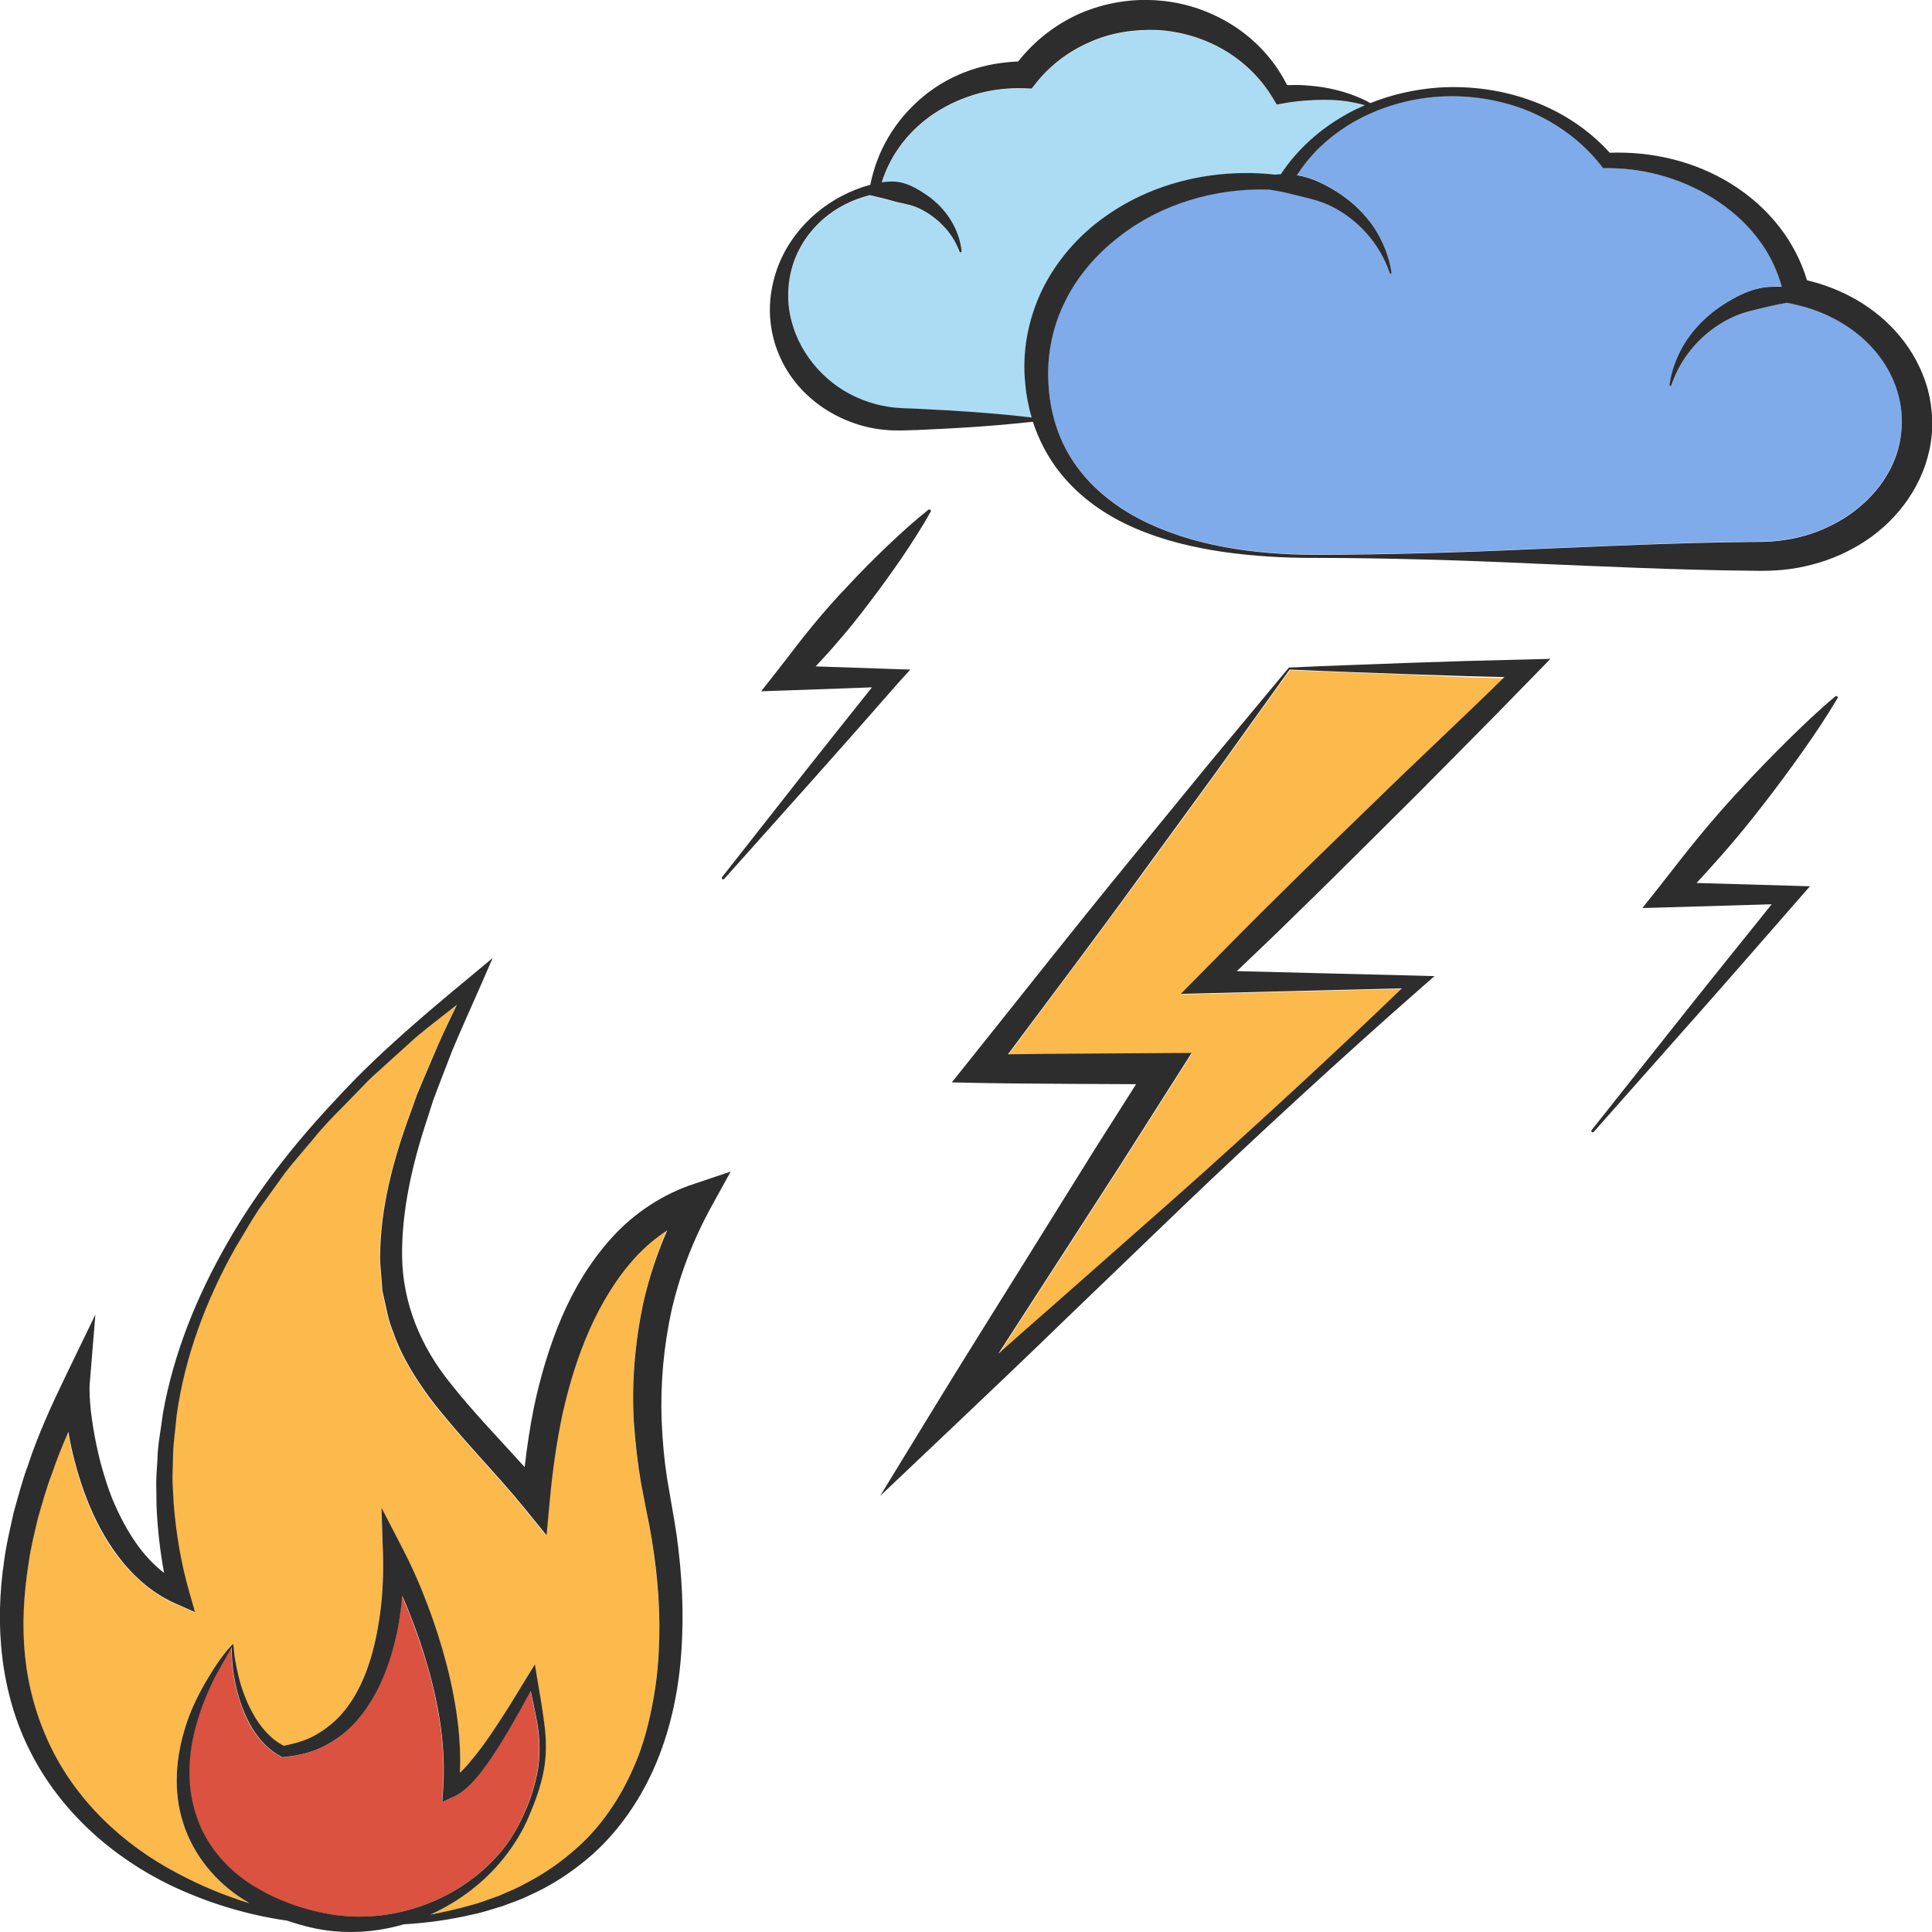<?xml version="1.0" encoding="utf-8"?>
<!-- Generator: Adobe Illustrator 24.1.2, SVG Export Plug-In . SVG Version: 6.00 Build 0)  -->
<svg version="1.1" id="Layer_1" xmlns="http://www.w3.org/2000/svg" xmlns:xlink="http://www.w3.org/1999/xlink" x="0px" y="0px"
	 viewBox="0 0 128 128" style="enable-background:new 0 0 128 128;" xml:space="preserve">
<style type="text/css">
	.st0{fill:#FCB94C;}
	.st1{fill:#DB5240;}
	.st2{fill:#7FABEA;}
	.st3{fill:#ABDCF3;}
	.st4{fill:#2D2D2D;}
</style>
<g>
	<path class="st0" d="M39.03,88.11c-0.78,1.76-1.35,3.63-1.78,5.54c-0.41,1.92-0.68,3.87-0.86,5.83l-0.21,2.26l-1.41-1.74
		c-1.98-2.45-4.27-4.69-6.29-7.32c-0.97-1.34-1.9-2.77-2.45-4.39c-0.34-0.78-0.48-1.63-0.66-2.46l-0.07-0.31l-0.02-0.32l-0.05-0.63
		c-0.03-0.42-0.07-0.84-0.08-1.26c0.02-3.37,0.91-6.57,2.03-9.6l0.41-1.15c0.14-0.38,0.31-0.75,0.47-1.12l0.95-2.23
		c0.4-0.88,0.81-1.75,1.23-2.62l-0.83,0.65c-0.78,0.62-1.58,1.21-2.31,1.89l-2.21,2c-0.38,0.32-0.72,0.68-1.06,1.04l-1.04,1.07
		c-0.69,0.71-1.4,1.41-2.02,2.19c-0.63,0.76-1.3,1.51-1.91,2.29l-1.74,2.42c-0.55,0.82-1.03,1.7-1.55,2.54
		c-1.94,3.45-3.36,7.22-3.9,11.13c-0.08,0.98-0.26,1.95-0.24,2.94c-0.01,0.49-0.03,0.98-0.03,1.47l0.08,1.47
		c0.15,1.95,0.48,3.89,1.02,5.77l0.39,1.37l-1.31-0.58c-1.36-0.61-2.52-1.58-3.45-2.7c-0.93-1.12-1.64-2.39-2.2-3.7
		c-0.55-1.31-0.96-2.67-1.26-4.05c-0.07-0.31-0.12-0.61-0.17-0.92c-0.4,0.92-0.77,1.84-1.09,2.78C3.05,98.6,2.8,99.6,2.5,100.59
		c-0.23,1-0.49,2-0.62,3.02c-0.32,2.02-0.44,4.08-0.23,6.1c0.2,2.02,0.75,4,1.61,5.83c1.73,3.68,4.83,6.66,8.49,8.57
		c1.52,0.82,3.12,1.48,4.78,1.99c-0.15-0.09-0.29-0.17-0.44-0.27c-1.83-1.17-3.32-2.97-3.97-5.07c-0.67-2.1-0.48-4.36,0.16-6.37
		c0.31-1.02,0.77-1.97,1.29-2.88c0.54-0.9,1.07-1.78,1.85-2.6c0.04,0.08,0.06,0.25,0.06,0.31l0.02,0.25
		c0.02,0.17,0.04,0.34,0.07,0.5c0.05,0.33,0.12,0.66,0.2,0.99c0.16,0.65,0.37,1.29,0.64,1.9c0.53,1.16,1.3,2.25,2.38,2.8
		c0.61-0.11,1.21-0.28,1.77-0.54c0.58-0.28,1.11-0.65,1.59-1.08c0.95-0.87,1.62-2.03,2.09-3.26c0.47-1.24,0.75-2.55,0.93-3.88
		c0.18-1.32,0.23-2.7,0.19-4.01l-0.1-3.01l1.37,2.65c0.65,1.26,1.2,2.51,1.69,3.8c0.49,1.29,0.91,2.61,1.26,3.95
		c0.35,1.34,0.61,2.71,0.77,4.09c0.12,1.02,0.16,2.05,0.11,3.08c0.25-0.24,0.49-0.51,0.71-0.77c0.47-0.57,0.93-1.18,1.36-1.81
		c0.43-0.63,0.85-1.27,1.25-1.92l1.21-1.98l0.44-0.71l0.13,0.82c0.17,1.02,0.36,2.04,0.49,3.09c0.14,1.04,0.15,2.12-0.04,3.17
		c-0.2,1.04-0.57,2.03-0.98,3c-0.4,0.97-0.97,1.88-1.62,2.71c-1.29,1.63-3,2.94-4.92,3.8c0.93-0.16,1.84-0.37,2.74-0.64
		c0.61-0.15,1.2-0.4,1.79-0.6c0.57-0.26,1.17-0.47,1.71-0.79c1.12-0.56,2.16-1.26,3.11-2.07c1.92-1.59,3.33-3.71,4.27-5.99
		c0.47-1.15,0.8-2.35,1.05-3.57c0.25-1.22,0.41-2.46,0.47-3.71c0.14-2.5-0.06-5.02-0.46-7.5c-0.11-0.62-0.22-1.24-0.35-1.85
		l-0.37-1.92c-0.23-1.3-0.38-2.61-0.46-3.93c-0.17-2.64,0.07-5.31,0.61-7.92c0.36-1.65,0.89-3.26,1.55-4.82
		c-0.77,0.5-1.48,1.1-2.11,1.79C40.79,84.7,39.81,86.36,39.03,88.11z"/>
	<path class="st1" d="M33.09,122.78c0.66-0.77,1.2-1.65,1.6-2.58c0.42-0.94,0.74-1.92,0.92-2.91c0.17-1,0.14-2.02-0.02-3.03
		c-0.12-0.74-0.29-1.47-0.45-2.21l-0.72,1.31c-0.37,0.68-0.76,1.35-1.17,2.01c-0.41,0.66-0.83,1.32-1.32,1.95
		c-0.24,0.31-0.5,0.62-0.79,0.92c-0.3,0.29-0.61,0.58-1.08,0.8l-0.78,0.36l0.06-0.9c0.18-2.63-0.24-5.29-0.96-7.86
		c-0.36-1.29-0.8-2.55-1.29-3.8c-0.15-0.37-0.31-0.74-0.46-1.1c-0.04,0.46-0.1,0.91-0.16,1.37c-0.21,1.41-0.57,2.8-1.14,4.13
		c-0.57,1.32-1.37,2.6-2.51,3.56c-0.56,0.48-1.21,0.86-1.9,1.14c-0.69,0.27-1.41,0.41-2.13,0.48l-0.11,0.01l-0.09-0.05
		c-0.66-0.35-1.2-0.87-1.62-1.45c-0.43-0.58-0.73-1.22-0.97-1.88c-0.24-0.66-0.41-1.33-0.52-2.01c-0.06-0.34-0.1-0.68-0.12-1.03
		c-0.01-0.17-0.02-0.34-0.02-0.52l0-0.26c-0.01-0.11,0.02-0.11,0.05-0.2c-0.44,0.86-1.02,1.74-1.44,2.67
		c-0.44,0.93-0.78,1.89-1.04,2.87c-0.52,1.95-0.54,4.03,0.13,5.88c0.64,1.85,1.99,3.4,3.65,4.45c1.67,1.04,3.62,1.72,5.56,1.99
		C26.19,127.4,30.44,125.89,33.09,122.78z"/>
	<path class="st0" d="M93.41,44.71c-2.63-0.11-5.26-0.18-7.95-0.31l-4.94,6.89l-4.94,6.77c-2.91,3.99-5.86,7.9-8.78,11.83
		c1.41-0.01,2.82-0.02,4.23-0.04l6.08-0.04l1.86-0.01l-1,1.57l-3.74,5.88l-3.78,5.85c-1.43,2.21-2.86,4.42-4.29,6.63
		c1.18-1.05,2.37-2.1,3.56-3.14l8.1-7.15c2.69-2.39,5.36-4.82,8.01-7.26c2.37-2.2,4.73-4.42,7.07-6.66l-12.79,0.32l-1.86,0.05
		l1.33-1.35c1.73-1.76,3.46-3.52,5.22-5.24c1.75-1.74,3.52-3.45,5.3-5.17c1.77-1.72,3.55-3.43,5.33-5.13
		c1.42-1.36,2.85-2.71,4.29-4.06l-2.37-0.06L93.41,44.71z"/>
	<path class="st2" d="M124.4,23.44c-1.34-1.69-3.37-2.83-5.53-3.29l-0.47-0.1c-0.34,0.06-0.67,0.12-1,0.2
		c-0.93,0.24-1.89,0.4-2.78,0.84c-1.76,0.87-3.21,2.45-3.88,4.43c-0.01,0.03-0.05,0.05-0.08,0.04c-0.03-0.01-0.05-0.04-0.04-0.07
		c0.15-1.05,0.56-2.07,1.15-2.98c0.61-0.9,1.41-1.68,2.34-2.29c0.92-0.6,1.96-1.14,3.09-1.22c0.29-0.02,0.57-0.03,0.86-0.01
		c-0.29-1.04-0.75-2.04-1.39-2.93c-0.74-1.04-1.69-1.95-2.76-2.67c-2.14-1.47-4.78-2.26-7.44-2.26l-0.25,0l-0.14-0.18
		c-1.22-1.56-2.88-2.79-4.74-3.58c-1.87-0.77-3.92-1.1-5.95-0.98C93.35,6.5,91.35,7.09,89.6,8.1c-0.87,0.51-1.68,1.13-2.38,1.84
		c-0.49,0.51-0.93,1.06-1.31,1.65c1.01,0.15,1.95,0.64,2.78,1.18c0.93,0.61,1.73,1.39,2.34,2.29c0.6,0.91,1.01,1.93,1.15,2.98
		c0.01,0.03-0.02,0.07-0.05,0.07c-0.03,0-0.06-0.01-0.07-0.04c-0.67-1.98-2.12-3.56-3.88-4.43c-0.88-0.45-1.85-0.61-2.78-0.84
		c-0.44-0.11-0.88-0.19-1.34-0.26c-3.58-0.11-7.16,0.97-9.91,3.11c-1.49,1.16-2.75,2.6-3.58,4.27c-0.85,1.66-1.22,3.52-1.12,5.4
		c0.09,1.88,0.62,3.73,1.69,5.3c1.07,1.57,2.61,2.83,4.34,3.74c3.51,1.82,7.61,2.35,11.58,2.38c4.79-0.01,9.57-0.15,14.36-0.37
		c4.79-0.2,9.57-0.43,14.36-0.48l0.9-0.01c0.28-0.01,0.55-0.01,0.83-0.04c0.55-0.05,1.09-0.13,1.63-0.26c1.07-0.25,2.09-0.68,3-1.25
		c1.83-1.14,3.27-2.92,3.7-4.98c0.22-1.02,0.22-2.09-0.03-3.11C125.56,25.24,125.07,24.28,124.4,23.44z"/>
	<path class="st3" d="M73.2,14.37c3.29-2.36,7.41-3.22,11.29-2.79c0.12-0.01,0.25-0.03,0.37-0.03c1.12-1.7,2.67-3.05,4.42-4.01
		c0.37-0.21,0.76-0.39,1.15-0.56c-0.82-0.21-1.64-0.35-2.48-0.35c-1.01-0.01-2.01,0.06-2.98,0.24L84.6,6.95l-0.24-0.4
		c-0.81-1.35-1.96-2.47-3.29-3.24c-1.33-0.78-2.84-1.21-4.36-1.3c-1.52-0.06-3.06,0.16-4.45,0.78c-1.4,0.58-2.65,1.53-3.6,2.72
		l-0.3,0.38l-0.44-0.02c-1.03-0.04-2.08,0.06-3.08,0.34c-1,0.28-1.97,0.7-2.86,1.28c-1.63,1.05-2.96,2.69-3.55,4.61
		c0.27-0.04,0.54-0.06,0.81-0.05c0.8,0.03,1.52,0.46,2.16,0.89c0.64,0.43,1.19,0.99,1.59,1.64c0.39,0.65,0.66,1.36,0.73,2.09
		c0,0.04-0.02,0.07-0.06,0.07c-0.03,0-0.06-0.01-0.07-0.04c-0.26-0.66-0.63-1.25-1.1-1.73c-0.47-0.48-1.01-0.87-1.6-1.15
		c-0.6-0.28-1.24-0.33-1.84-0.52c-0.45-0.13-0.91-0.23-1.41-0.35c-1.11,0.28-2.17,0.79-3.05,1.55c-0.98,0.84-1.72,1.95-2.08,3.16
		c-0.36,1.21-0.37,2.5-0.05,3.67c0.3,1.18,0.92,2.24,1.72,3.13c0.81,0.88,1.81,1.6,2.93,2.03c0.56,0.22,1.15,0.38,1.75,0.48
		c0.3,0.05,0.61,0.07,0.91,0.09l1,0.04c2.53,0.12,5.06,0.28,7.59,0.58c-0.21-0.72-0.36-1.47-0.42-2.21
		c-0.24-2.12,0.19-4.34,1.13-6.27C70.03,17.25,71.48,15.6,73.2,14.37z"/>
	<path class="st4" d="M125.85,22.25c-1.58-1.9-3.8-3.13-6.13-3.68c-0.38-1.26-0.99-2.44-1.78-3.47c-0.9-1.18-2.02-2.16-3.26-2.93
		c-2.42-1.5-5.26-2.15-8.03-2.05c-1.4-1.55-3.17-2.7-5.08-3.41c-1.99-0.75-4.13-1.04-6.24-0.91c-1.55,0.11-3.09,0.45-4.54,1.03
		c-0.85-0.47-1.79-0.79-2.76-0.98c-0.53-0.11-1.06-0.16-1.59-0.2c-0.39-0.03-0.78-0.02-1.17-0.01c-0.74-1.5-1.9-2.81-3.3-3.77
		c-1.51-1.03-3.29-1.68-5.13-1.83c-1.83-0.17-3.71,0.15-5.4,0.9c-1.55,0.71-2.93,1.79-3.98,3.13c-1.06,0.05-2.12,0.22-3.12,0.56
		c-1.16,0.39-2.24,0.99-3.17,1.76c-0.93,0.77-1.73,1.7-2.33,2.73c-0.57,0.97-0.96,2.03-1.18,3.12c-2.6,0.71-4.89,2.55-5.99,5.1
		c-0.55,1.3-0.8,2.78-0.59,4.24c0.2,1.46,0.84,2.86,1.81,3.98c0.97,1.12,2.24,1.96,3.62,2.45c0.69,0.25,1.41,0.41,2.14,0.47
		c0.36,0.04,0.73,0.04,1.09,0.04l1.01-0.03c2.56-0.11,5.12-0.26,7.68-0.55c0.4,1.23,1.01,2.39,1.81,3.39
		c1.32,1.66,3.1,2.87,4.97,3.67c1.88,0.81,3.87,1.28,5.86,1.57c1.99,0.28,4,0.4,6.01,0.39c4.79,0.01,9.57,0.15,14.36,0.37
		c4.79,0.2,9.57,0.43,14.36,0.48l0.9,0.01c0.32,0,0.65-0.01,0.97-0.03c0.64-0.04,1.29-0.13,1.92-0.27c1.27-0.28,2.5-0.76,3.62-1.44
		c2.24-1.34,4.05-3.6,4.62-6.27c0.29-1.33,0.23-2.72-0.11-4.02C127.35,24.47,126.7,23.26,125.85,22.25z M67.93,25.45
		c0.06,0.75,0.21,1.49,0.42,2.21c-2.53-0.3-5.06-0.46-7.59-0.58l-1-0.04c-0.31-0.02-0.61-0.04-0.91-0.09
		c-0.6-0.09-1.19-0.26-1.75-0.48c-1.13-0.44-2.13-1.15-2.93-2.03c-0.8-0.89-1.41-1.95-1.72-3.13c-0.32-1.17-0.31-2.46,0.05-3.67
		c0.36-1.21,1.1-2.32,2.08-3.16c0.87-0.75,1.93-1.27,3.05-1.55c0.51,0.12,0.96,0.22,1.41,0.35c0.6,0.19,1.25,0.24,1.84,0.52
		c0.59,0.28,1.13,0.66,1.6,1.15c0.48,0.48,0.84,1.07,1.1,1.73c0.01,0.03,0.04,0.04,0.07,0.04c0.04,0,0.06-0.03,0.06-0.07
		c-0.07-0.73-0.33-1.44-0.73-2.09c-0.4-0.64-0.95-1.21-1.59-1.64c-0.63-0.43-1.35-0.86-2.16-0.89c-0.27-0.01-0.54,0.01-0.81,0.05
		c0.59-1.92,1.92-3.56,3.55-4.61c0.89-0.58,1.85-1,2.86-1.28c1-0.27,2.05-0.38,3.08-0.34l0.44,0.02l0.3-0.38
		c0.95-1.19,2.2-2.13,3.6-2.72c1.39-0.62,2.93-0.84,4.45-0.78c1.52,0.09,3.03,0.53,4.36,1.3c1.33,0.77,2.48,1.88,3.29,3.24l0.24,0.4
		l0.38-0.07c0.96-0.18,1.97-0.25,2.98-0.24c0.83,0,1.66,0.13,2.48,0.35c-0.39,0.17-0.78,0.35-1.15,0.56
		c-1.74,0.95-3.3,2.31-4.42,4.01c-0.13,0-0.25,0.02-0.37,0.03c-3.88-0.43-8.01,0.44-11.29,2.79c-1.73,1.22-3.18,2.88-4.14,4.81
		C68.12,21.11,67.69,23.33,67.93,25.45z M125.85,29.37c-0.43,2.06-1.87,3.84-3.7,4.98c-0.92,0.57-1.94,1-3,1.25
		c-0.53,0.13-1.08,0.21-1.63,0.26c-0.27,0.03-0.55,0.03-0.83,0.04l-0.9,0.01c-4.79,0.05-9.57,0.28-14.36,0.48
		c-4.79,0.22-9.57,0.36-14.36,0.37c-3.97-0.03-8.06-0.56-11.58-2.38c-1.74-0.91-3.28-2.17-4.34-3.74c-1.07-1.57-1.61-3.43-1.69-5.3
		c-0.1-1.88,0.28-3.74,1.12-5.4c0.82-1.67,2.09-3.12,3.58-4.27c2.75-2.15,6.34-3.22,9.91-3.11c0.46,0.07,0.9,0.15,1.34,0.26
		c0.93,0.24,1.89,0.4,2.78,0.84c1.76,0.87,3.21,2.45,3.88,4.43c0.01,0.03,0.04,0.05,0.07,0.04c0.03-0.01,0.06-0.04,0.05-0.07
		c-0.15-1.05-0.56-2.07-1.15-2.98c-0.61-0.9-1.41-1.68-2.34-2.29c-0.84-0.54-1.77-1.03-2.78-1.18c0.38-0.59,0.82-1.14,1.31-1.65
		c0.71-0.71,1.51-1.33,2.38-1.84c1.75-1.01,3.75-1.6,5.77-1.72c2.03-0.12,4.08,0.21,5.95,0.98c1.86,0.79,3.52,2.02,4.74,3.58
		l0.14,0.18l0.25,0c2.66-0.01,5.3,0.79,7.44,2.26c1.08,0.73,2.02,1.63,2.76,2.67c0.64,0.89,1.1,1.89,1.39,2.93
		c-0.29-0.01-0.57-0.01-0.86,0.01c-1.13,0.08-2.17,0.62-3.09,1.22c-0.93,0.61-1.73,1.39-2.34,2.29c-0.6,0.91-1.01,1.93-1.15,2.98
		c0,0.03,0.01,0.06,0.04,0.07c0.03,0.01,0.07-0.01,0.08-0.04c0.67-1.98,2.12-3.56,3.88-4.43c0.88-0.45,1.85-0.61,2.78-0.84
		c0.33-0.08,0.66-0.14,1-0.2l0.47,0.1c2.16,0.46,4.19,1.6,5.53,3.29c0.67,0.84,1.16,1.8,1.41,2.82
		C126.06,27.28,126.06,28.35,125.85,29.37z"/>
	<path class="st4" d="M40.57,81.96c-1.45,1.59-2.55,3.43-3.37,5.35c-0.82,1.92-1.4,3.92-1.83,5.94c-0.26,1.31-0.46,2.63-0.61,3.95
		c-1.69-1.88-3.43-3.66-4.93-5.57c-1.95-2.41-3.14-5.27-3.19-8.35c-0.04-3.07,0.68-6.19,1.68-9.19l0.36-1.13
		c0.13-0.38,0.28-0.74,0.42-1.12l0.86-2.23c0.61-1.47,1.28-2.92,1.92-4.39l0.76-1.75l-1.44,1.2c-3.09,2.56-6.17,5.15-8.89,8.11
		c-2.75,2.92-5.27,6.09-7.26,9.59c-2,3.49-3.55,7.28-4.26,11.29c-0.12,1.01-0.34,2.01-0.36,3.03c-0.03,0.51-0.07,1.02-0.08,1.53
		l0.02,1.53c0.06,1.49,0.23,2.99,0.5,4.46c-0.59-0.46-1.12-1-1.58-1.6c-0.77-1.01-1.38-2.17-1.88-3.38
		C6.94,98,6.58,96.73,6.33,95.44c-0.13-0.65-0.23-1.3-0.31-1.95c-0.06-0.64-0.12-1.32-0.07-1.88l0.37-4.52l-1.97,4.07
		c-0.93,1.93-1.83,3.88-2.5,5.93c-0.38,1.01-0.64,2.06-0.94,3.09c-0.23,1.06-0.49,2.11-0.63,3.18c-0.32,2.14-0.39,4.34-0.12,6.51
		c0.27,2.17,0.88,4.31,1.89,6.26c2,3.92,5.43,6.94,9.28,8.79c2.44,1.16,5.05,1.95,7.7,2.33c1,0.34,2.04,0.61,3.11,0.7
		c1.57,0.15,3.14-0.03,4.62-0.46c1.56-0.09,3.11-0.31,4.64-0.67c0.64-0.13,1.25-0.35,1.88-0.53c0.61-0.24,1.24-0.43,1.82-0.73
		c1.2-0.53,2.33-1.23,3.37-2.05c2.1-1.62,3.72-3.84,4.81-6.25c1.09-2.43,1.66-5.06,1.85-7.68c0.2-2.63,0.06-5.27-0.3-7.86
		c-0.1-0.65-0.2-1.3-0.32-1.94l-0.32-1.87c-0.19-1.24-0.3-2.48-0.35-3.73c-0.1-2.49,0.13-4.98,0.66-7.4
		c0.56-2.42,1.46-4.72,2.67-6.91l1.24-2.25L46,78.43C43.91,79.11,42.02,80.37,40.57,81.96z M22.27,126.88
		c-1.95-0.27-3.9-0.95-5.56-1.99c-1.66-1.05-3.01-2.59-3.65-4.45c-0.67-1.85-0.64-3.93-0.13-5.88c0.26-0.98,0.6-1.94,1.04-2.87
		c0.42-0.94,1-1.81,1.44-2.67c-0.04,0.09-0.06,0.09-0.05,0.2l0,0.26c0,0.17,0.01,0.34,0.02,0.52c0.02,0.34,0.06,0.69,0.12,1.03
		c0.11,0.68,0.28,1.36,0.52,2.01c0.24,0.65,0.55,1.3,0.97,1.88c0.42,0.58,0.96,1.1,1.62,1.45l0.09,0.05l0.11-0.01
		c0.72-0.07,1.44-0.21,2.13-0.48c0.68-0.28,1.33-0.66,1.9-1.14c1.13-0.96,1.94-2.24,2.51-3.56c0.57-1.33,0.93-2.73,1.14-4.13
		c0.07-0.46,0.12-0.91,0.16-1.37c0.16,0.37,0.32,0.73,0.46,1.1c0.5,1.24,0.93,2.51,1.29,3.8c0.72,2.57,1.14,5.23,0.96,7.86
		l-0.06,0.9l0.78-0.36c0.47-0.22,0.78-0.51,1.08-0.8c0.29-0.3,0.55-0.6,0.79-0.92c0.49-0.63,0.91-1.29,1.32-1.95
		c0.41-0.66,0.79-1.34,1.17-2.01l0.72-1.31c0.16,0.74,0.32,1.48,0.45,2.21c0.16,1.01,0.19,2.03,0.02,3.03
		c-0.18,1-0.5,1.98-0.92,2.91c-0.41,0.93-0.94,1.81-1.6,2.58C30.44,125.89,26.19,127.4,22.27,126.88z M42.61,86.36
		c-0.54,2.6-0.78,5.28-0.61,7.92c0.09,1.32,0.24,2.63,0.46,3.93l0.37,1.92c0.13,0.62,0.25,1.23,0.35,1.85c0.41,2.48,0.6,5,0.46,7.5
		c-0.06,1.25-0.22,2.49-0.47,3.71c-0.25,1.22-0.57,2.43-1.05,3.57c-0.94,2.29-2.35,4.4-4.27,5.99c-0.95,0.81-1.99,1.5-3.11,2.07
		c-0.54,0.31-1.14,0.53-1.71,0.79c-0.6,0.2-1.18,0.45-1.79,0.6c-0.9,0.26-1.82,0.47-2.74,0.64c1.92-0.86,3.63-2.17,4.92-3.8
		c0.65-0.83,1.22-1.74,1.62-2.71c0.41-0.96,0.78-1.95,0.98-3c0.2-1.05,0.18-2.13,0.04-3.17c-0.13-1.04-0.32-2.07-0.49-3.09
		l-0.13-0.82l-0.44,0.71l-1.21,1.98c-0.41,0.65-0.82,1.29-1.25,1.92c-0.43,0.63-0.88,1.24-1.36,1.81c-0.22,0.27-0.47,0.54-0.71,0.77
		c0.05-1.03,0-2.06-0.11-3.08c-0.16-1.39-0.42-2.75-0.77-4.09c-0.35-1.34-0.77-2.66-1.26-3.95c-0.49-1.3-1.04-2.55-1.69-3.8
		l-1.37-2.65l0.1,3.01c0.04,1.31-0.01,2.68-0.19,4.01c-0.18,1.33-0.46,2.64-0.93,3.88c-0.47,1.23-1.14,2.39-2.09,3.26
		c-0.48,0.43-1.01,0.8-1.59,1.08c-0.56,0.26-1.15,0.42-1.77,0.54c-1.08-0.55-1.85-1.64-2.38-2.8c-0.27-0.61-0.49-1.25-0.64-1.9
		c-0.08-0.33-0.14-0.66-0.2-0.99c-0.03-0.17-0.05-0.33-0.07-0.5l-0.02-0.25c0-0.06-0.02-0.23-0.06-0.31
		c-0.78,0.82-1.31,1.69-1.85,2.6c-0.52,0.91-0.98,1.87-1.29,2.88c-0.64,2.01-0.84,4.27-0.16,6.37c0.65,2.1,2.14,3.91,3.97,5.07
		c0.14,0.09,0.29,0.18,0.44,0.27c-1.66-0.51-3.27-1.18-4.78-1.99c-3.66-1.91-6.77-4.89-8.49-8.57c-0.86-1.83-1.41-3.81-1.61-5.83
		c-0.21-2.02-0.09-4.08,0.23-6.1c0.13-1.02,0.39-2.01,0.62-3.02c0.3-0.99,0.55-1.99,0.93-2.95c0.32-0.94,0.69-1.87,1.09-2.78
		c0.05,0.31,0.11,0.62,0.17,0.92c0.3,1.38,0.71,2.74,1.26,4.05c0.56,1.31,1.27,2.57,2.2,3.7c0.92,1.12,2.08,2.09,3.45,2.7l1.31,0.58
		l-0.39-1.37c-0.54-1.88-0.86-3.82-1.02-5.77l-0.08-1.47c-0.01-0.49,0.02-0.98,0.03-1.47c-0.01-0.98,0.16-1.96,0.24-2.94
		c0.54-3.91,1.96-7.68,3.9-11.13c0.52-0.84,1-1.72,1.55-2.54l1.74-2.42c0.61-0.78,1.27-1.52,1.91-2.29
		c0.62-0.78,1.32-1.48,2.02-2.19l1.04-1.07c0.34-0.36,0.69-0.72,1.06-1.04l2.21-2c0.73-0.68,1.53-1.27,2.31-1.89l0.83-0.65
		c-0.42,0.87-0.84,1.74-1.23,2.62l-0.95,2.23c-0.15,0.37-0.32,0.74-0.47,1.12l-0.41,1.15c-1.12,3.03-2.01,6.24-2.03,9.6
		c0,0.42,0.05,0.84,0.08,1.26l0.05,0.63l0.02,0.32l0.07,0.31c0.19,0.83,0.32,1.67,0.66,2.46c0.55,1.62,1.48,3.06,2.45,4.39
		c2.02,2.63,4.3,4.87,6.29,7.32l1.41,1.74l0.21-2.26c0.18-1.96,0.45-3.92,0.86-5.83c0.43-1.91,1-3.78,1.78-5.54
		c0.78-1.75,1.77-3.4,3.03-4.78c0.63-0.69,1.34-1.29,2.11-1.79C43.51,83.1,42.98,84.72,42.61,86.36z"/>
	<path class="st4" d="M97.21,43.79l-3.98,0.13c-2.64,0.11-5.27,0.18-7.84,0.31l-5.3,6.37l-5.3,6.48
		c-3.55,4.33-7.04,8.77-10.57,13.18l-1.16,1.45l1.89,0.04c2.03,0.04,4.05,0.04,6.08,0.06l4.24,0.02l-2.75,4.33l-3.68,5.91
		c-2.45,3.95-4.93,7.87-7.35,11.84l-3.18,5.2l4.4-4.17c2.61-2.48,5.23-4.96,7.81-7.47l7.79-7.49c2.6-2.49,5.24-4.95,7.89-7.39
		c2.66-2.43,5.33-4.85,8.04-7.22l0.8-0.7l-1.09-0.03l-12.01-0.3c1.35-1.28,2.69-2.56,4.01-3.86c1.77-1.72,3.52-3.46,5.27-5.2
		c1.75-1.73,3.5-3.48,5.23-5.24c1.74-1.75,3.47-3.51,5.19-5.28l1.08-1.11l-1.51,0.04L97.21,43.79z M95.41,48.96
		c-1.79,1.7-3.57,3.41-5.33,5.13c-1.77,1.72-3.55,3.43-5.3,5.17c-1.76,1.73-3.49,3.48-5.22,5.24l-1.33,1.35l1.86-0.05l12.79-0.32
		c-2.33,2.25-4.69,4.46-7.07,6.66c-2.65,2.44-5.31,4.87-8.01,7.26l-8.1,7.15c-1.19,1.04-2.38,2.09-3.56,3.14
		c1.43-2.21,2.86-4.42,4.29-6.63l3.78-5.85l3.74-5.88l1-1.57l-1.86,0.01l-6.08,0.04c-1.41,0.01-2.82,0.02-4.23,0.04
		c2.93-3.92,5.88-7.83,8.78-11.83l4.94-6.77l4.94-6.89c2.69,0.13,5.32,0.21,7.95,0.31l3.91,0.13l2.37,0.06
		C98.26,46.25,96.83,47.6,95.41,48.96z"/>
	<path class="st4" d="M60.31,44.36l-1.27-0.04l-5-0.17c0.42-0.45,0.84-0.9,1.24-1.37c0.8-0.91,1.57-1.85,2.29-2.82
		c0.74-0.96,1.45-1.95,2.14-2.95c0.68-1.01,1.35-2.03,1.95-3.11c0.02-0.03,0.02-0.08-0.01-0.11c-0.03-0.04-0.09-0.05-0.14-0.02
		c-0.97,0.77-1.87,1.59-2.75,2.43c-0.88,0.84-1.74,1.7-2.56,2.59c-0.84,0.87-1.64,1.78-2.41,2.72c-0.77,0.93-1.49,1.91-2.24,2.86
		l-1.12,1.43l1.75-0.06l5.59-0.2c-1.53,1.92-3.06,3.83-4.58,5.76l-5.35,6.81c-0.03,0.04-0.03,0.1,0.01,0.13
		c0.04,0.03,0.1,0.03,0.13-0.01l5.77-6.46c1.92-2.15,3.83-4.32,5.73-6.49L60.31,44.36z"/>
	<path class="st4" d="M116.81,53.32c0.88-1.13,1.73-2.28,2.56-3.45c0.83-1.17,1.63-2.36,2.37-3.61c0.02-0.03,0.02-0.08-0.01-0.11
		c-0.03-0.04-0.09-0.05-0.14-0.01c-1.11,0.93-2.15,1.92-3.17,2.93c-1.02,1.01-2.02,2.03-2.99,3.09c-0.98,1.04-1.92,2.12-2.83,3.22
		c-0.91,1.1-1.78,2.24-2.66,3.36l-1.13,1.42l1.76-0.05l6.81-0.2c-1.86,2.32-3.73,4.63-5.58,6.96l-6.35,8
		c-0.03,0.04-0.03,0.1,0.01,0.13c0.04,0.03,0.1,0.03,0.13-0.01l6.77-7.65c2.26-2.55,4.49-5.12,6.73-7.68l0.82-0.94l-1.27-0.04
		l-6.24-0.18c0.56-0.61,1.13-1.23,1.67-1.85C115.03,55.56,115.94,54.45,116.81,53.32z"/>
</g>
</svg>
